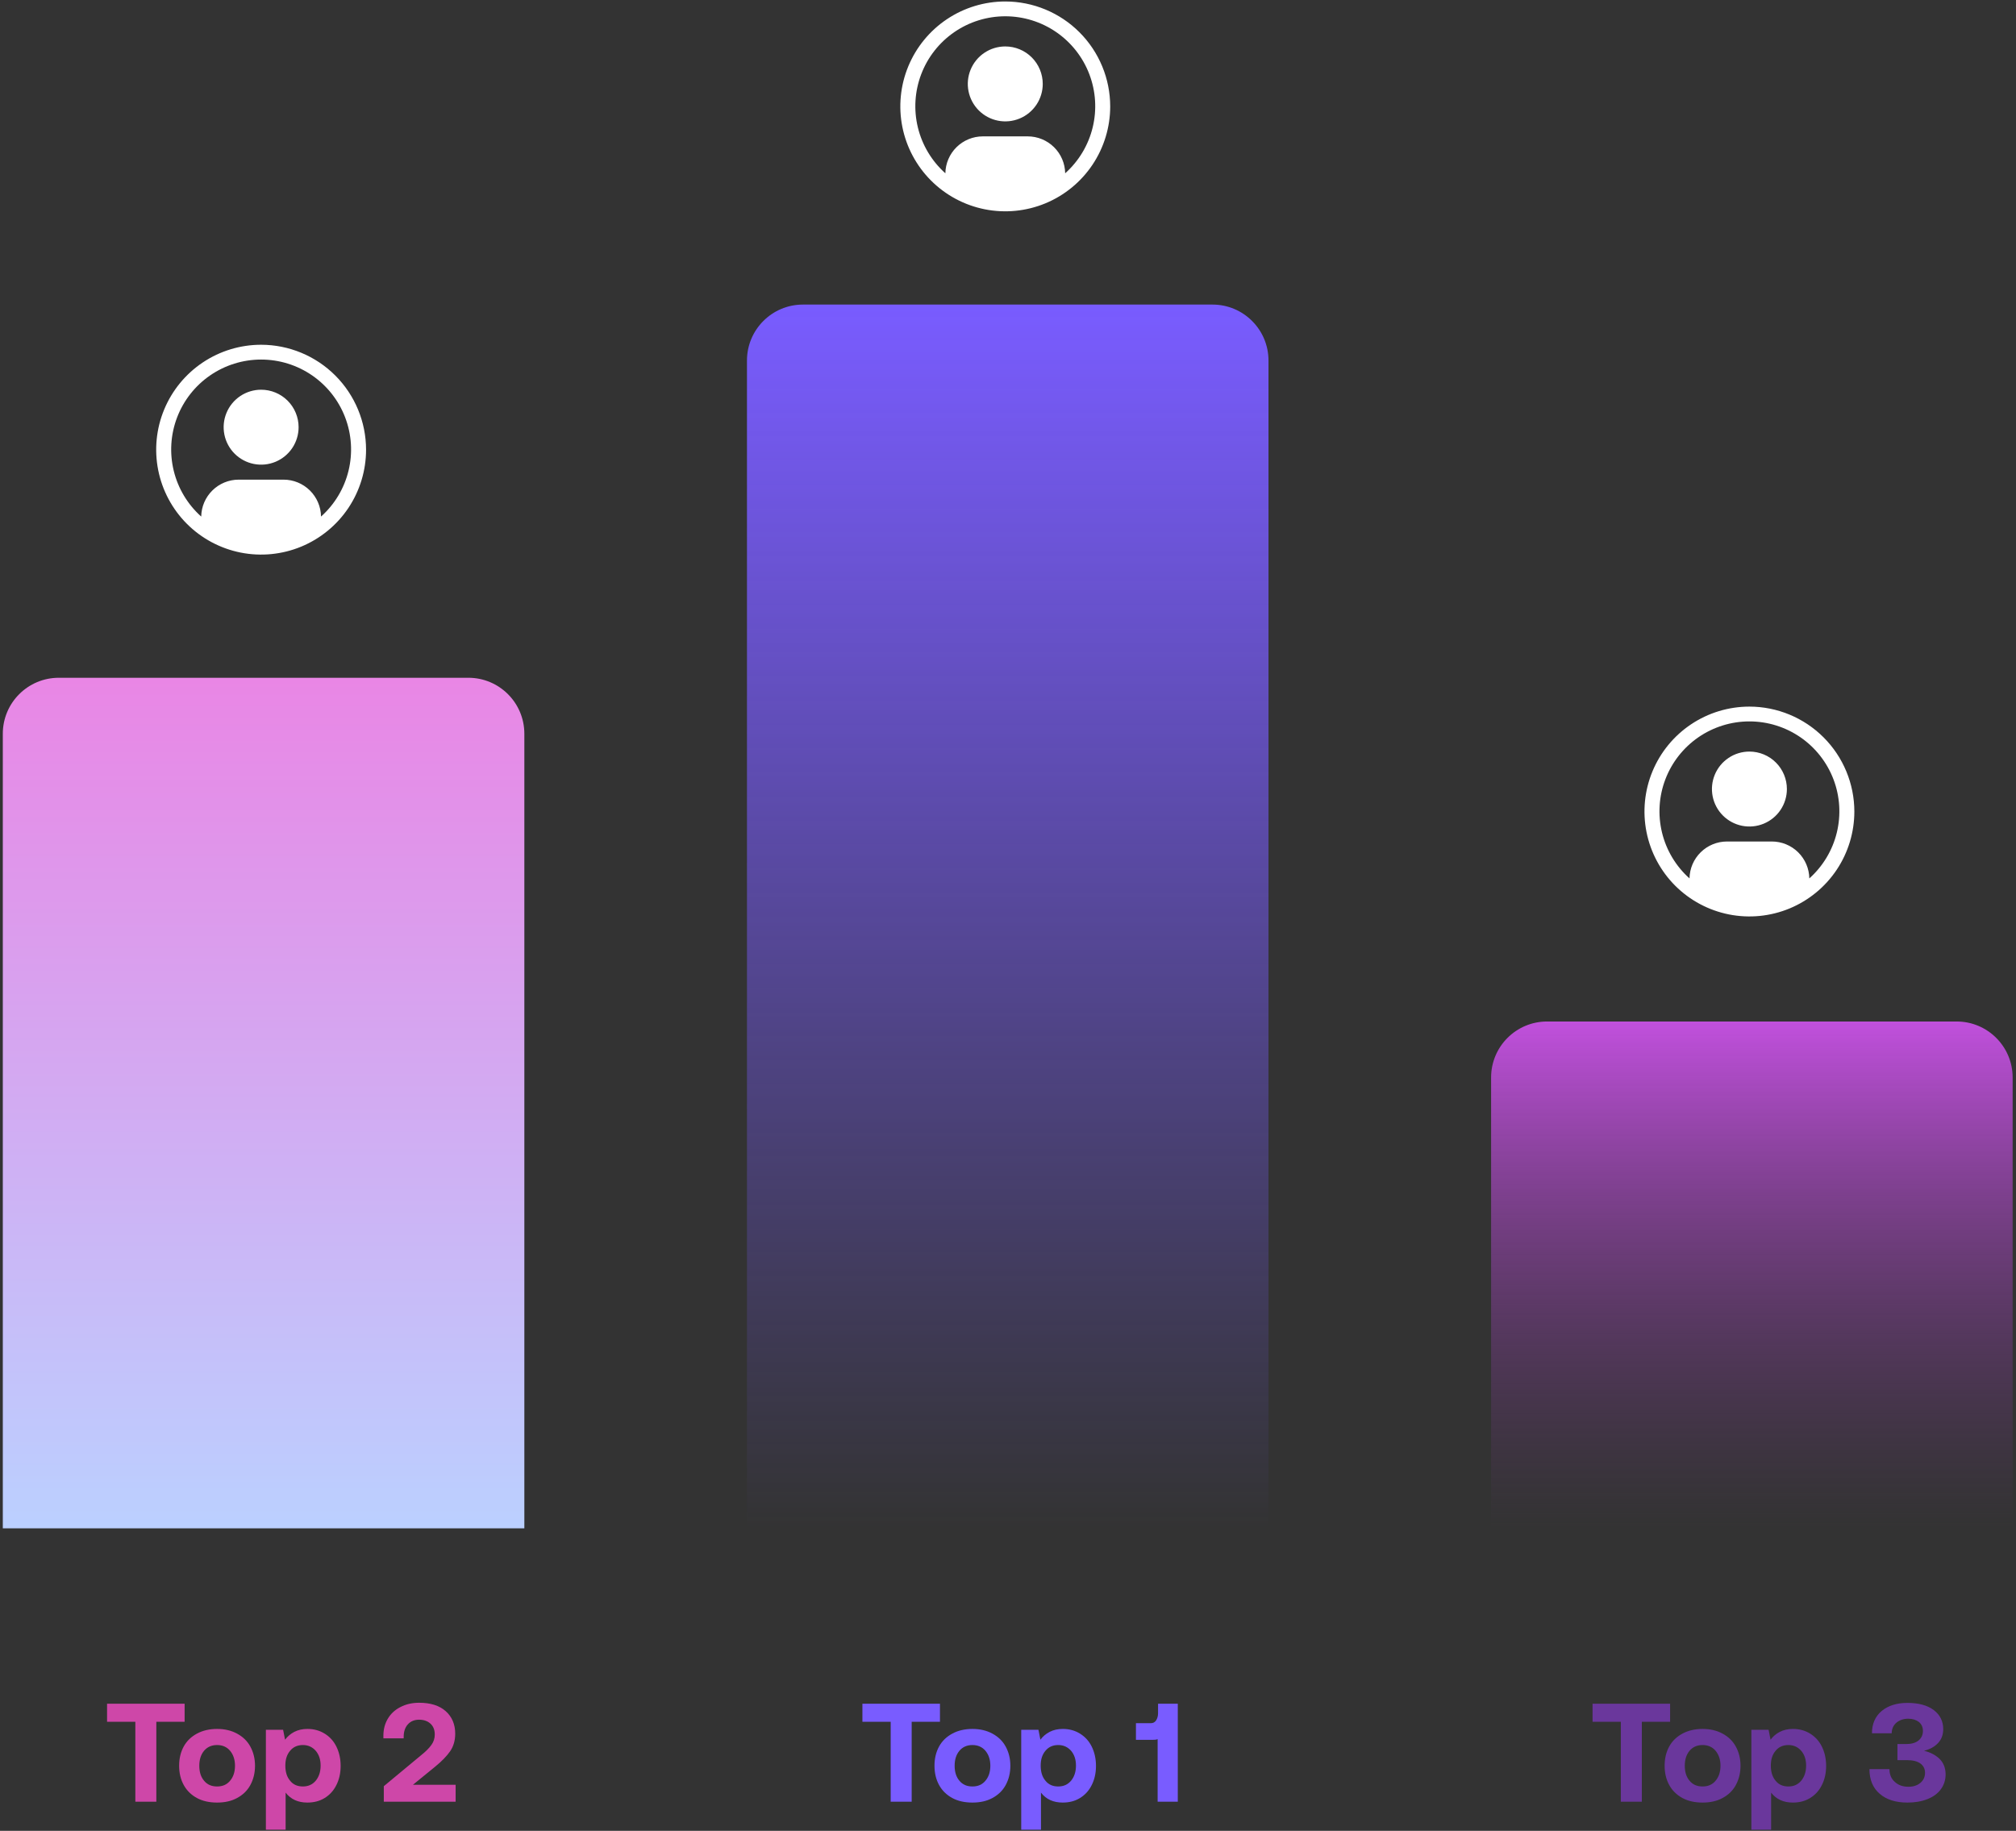 <svg width="360" height="327" viewBox="0 0 360 327" fill="none" xmlns="http://www.w3.org/2000/svg">
<rect x="0" y="0" width="360" height="327" fill="#333333" stroke="none"/>
<path d="M0.502 131.052C0.502 125.529 4.98 121.052 10.502 121.052H83.634C89.157 121.052 93.634 125.529 93.634 131.052V272.962H0.502V131.052Z" fill="url(#paint0_linear_14_1974)"/>
<path d="M154.001 304.295V307.52H159.051V321.795H162.801V307.52H167.851V304.295H154.001ZM170.072 321.145C171.097 321.695 172.297 321.945 173.647 321.945C174.997 321.945 176.172 321.695 177.197 321.145C178.222 320.595 179.022 319.845 179.572 318.845C180.122 317.845 180.422 316.695 180.422 315.37C180.422 314.07 180.122 312.92 179.572 311.92C179.022 310.92 178.222 310.17 177.197 309.62C176.172 309.07 174.997 308.795 173.647 308.795C172.297 308.795 171.097 309.07 170.072 309.62C169.047 310.17 168.247 310.92 167.697 311.92C167.147 312.92 166.872 314.07 166.872 315.37C166.872 316.67 167.147 317.82 167.697 318.82C168.247 319.82 169.047 320.595 170.072 321.145ZM175.972 318.045C175.397 318.745 174.622 319.07 173.647 319.07C172.672 319.07 171.897 318.745 171.322 318.045C170.747 317.37 170.472 316.47 170.472 315.37C170.472 314.27 170.747 313.395 171.322 312.695C171.897 312.02 172.672 311.67 173.647 311.67C174.622 311.67 175.397 312.02 175.972 312.695C176.547 313.395 176.847 314.27 176.847 315.37C176.847 316.47 176.547 317.37 175.972 318.045ZM192.837 309.62C191.937 309.07 190.937 308.795 189.787 308.795C188.887 308.795 188.112 308.97 187.437 309.32C186.762 309.67 186.212 310.145 185.787 310.72L185.437 308.945H182.362V326.795H185.887V320.17C186.812 321.37 188.112 321.945 189.762 321.945C190.912 321.945 191.937 321.695 192.837 321.145C193.737 320.595 194.437 319.845 194.937 318.845C195.437 317.87 195.712 316.72 195.712 315.395C195.712 314.095 195.437 312.92 194.937 311.92C194.437 310.92 193.737 310.17 192.837 309.62ZM191.262 318.045C190.662 318.745 189.912 319.07 188.962 319.07C188.012 319.07 187.237 318.745 186.687 318.045C186.112 317.37 185.837 316.47 185.837 315.345C185.837 314.245 186.112 313.37 186.687 312.695C187.237 312.02 188.012 311.67 188.962 311.67C189.912 311.67 190.662 312.02 191.262 312.695C191.837 313.37 192.137 314.245 192.137 315.345C192.137 316.445 191.837 317.345 191.262 318.045ZM210.321 304.295H206.796V305.995C206.796 306.495 206.671 306.92 206.446 307.27C206.221 307.62 205.896 307.77 205.471 307.77H202.846V310.745H205.771C206.171 310.745 206.496 310.72 206.721 310.62V321.795H210.321V304.295Z" fill="#795CFF"/>
<path d="M284.384 304.295V307.52H289.434V321.795H293.184V307.52H298.234V304.295H284.384ZM300.455 321.145C301.48 321.695 302.68 321.945 304.03 321.945C305.38 321.945 306.555 321.695 307.58 321.145C308.605 320.595 309.405 319.845 309.955 318.845C310.505 317.845 310.805 316.695 310.805 315.37C310.805 314.07 310.505 312.92 309.955 311.92C309.405 310.92 308.605 310.17 307.58 309.62C306.555 309.07 305.38 308.795 304.03 308.795C302.68 308.795 301.48 309.07 300.455 309.62C299.43 310.17 298.63 310.92 298.08 311.92C297.53 312.92 297.255 314.07 297.255 315.37C297.255 316.67 297.53 317.82 298.08 318.82C298.63 319.82 299.43 320.595 300.455 321.145ZM306.355 318.045C305.78 318.745 305.005 319.07 304.03 319.07C303.055 319.07 302.28 318.745 301.705 318.045C301.13 317.37 300.855 316.47 300.855 315.37C300.855 314.27 301.13 313.395 301.705 312.695C302.28 312.02 303.055 311.67 304.03 311.67C305.005 311.67 305.78 312.02 306.355 312.695C306.93 313.395 307.23 314.27 307.23 315.37C307.23 316.47 306.93 317.37 306.355 318.045ZM323.22 309.62C322.32 309.07 321.32 308.795 320.17 308.795C319.27 308.795 318.495 308.97 317.82 309.32C317.145 309.67 316.595 310.145 316.17 310.72L315.82 308.945H312.745V326.795H316.27V320.17C317.195 321.37 318.495 321.945 320.145 321.945C321.295 321.945 322.32 321.695 323.22 321.145C324.12 320.595 324.82 319.845 325.32 318.845C325.82 317.87 326.095 316.72 326.095 315.395C326.095 314.095 325.82 312.92 325.32 311.92C324.82 310.92 324.12 310.17 323.22 309.62ZM321.645 318.045C321.045 318.745 320.295 319.07 319.345 319.07C318.395 319.07 317.62 318.745 317.07 318.045C316.495 317.37 316.22 316.47 316.22 315.345C316.22 314.245 316.495 313.37 317.07 312.695C317.62 312.02 318.395 311.67 319.345 311.67C320.295 311.67 321.045 312.02 321.645 312.695C322.22 313.37 322.52 314.245 322.52 315.345C322.52 316.445 322.22 317.345 321.645 318.045ZM346.354 314.145C345.629 313.445 344.704 312.97 343.579 312.695C344.604 312.445 345.429 311.995 346.054 311.345C346.679 310.695 347.004 309.87 347.004 308.82C347.004 307.42 346.429 306.27 345.304 305.42C344.179 304.57 342.604 304.145 340.604 304.145C338.679 304.145 337.154 304.645 336.004 305.595C334.854 306.57 334.279 307.895 334.279 309.57H337.804C337.804 308.77 338.104 308.145 338.654 307.67C339.204 307.22 339.904 306.97 340.754 306.97C341.529 306.97 342.154 307.17 342.654 307.545C343.129 307.945 343.379 308.47 343.379 309.145C343.379 309.87 343.104 310.445 342.579 310.87C342.054 311.295 341.304 311.495 340.354 311.495H338.829V314.37H340.554C341.579 314.37 342.379 314.57 342.929 314.97C343.479 315.37 343.754 315.92 343.754 316.62C343.754 317.395 343.454 317.995 342.904 318.445C342.354 318.895 341.654 319.12 340.804 319.12C339.804 319.12 339.004 318.845 338.379 318.27C337.729 317.72 337.404 316.945 337.404 315.97H333.829C333.829 317.845 334.429 319.32 335.654 320.37C336.854 321.42 338.504 321.945 340.604 321.945C341.954 321.945 343.154 321.745 344.204 321.32C345.229 320.92 346.029 320.32 346.579 319.57C347.129 318.82 347.429 317.92 347.429 316.92C347.429 315.77 347.054 314.845 346.354 314.145Z" fill="#6A379C"/>
<path d="M266.268 192.444C266.268 186.921 270.745 182.444 276.268 182.444H349.4C354.923 182.444 359.4 186.921 359.4 192.444V272.962H266.268V192.444Z" fill="url(#paint1_linear_14_1974)"/>
<path d="M133.386 64.398C133.386 58.875 137.863 54.398 143.386 54.398H216.517C222.04 54.398 226.517 58.875 226.517 64.398V272.962H133.386V64.398Z" fill="url(#paint2_linear_14_1974)"/>
<path d="M19.118 304.295V307.52H24.168V321.795H27.918V307.52H32.968V304.295H19.118ZM35.189 321.145C36.214 321.695 37.414 321.945 38.764 321.945C40.114 321.945 41.289 321.695 42.314 321.145C43.339 320.595 44.139 319.845 44.689 318.845C45.239 317.845 45.539 316.695 45.539 315.37C45.539 314.07 45.239 312.92 44.689 311.92C44.139 310.92 43.339 310.17 42.314 309.62C41.289 309.07 40.114 308.795 38.764 308.795C37.414 308.795 36.214 309.07 35.189 309.62C34.164 310.17 33.364 310.92 32.814 311.92C32.264 312.92 31.989 314.07 31.989 315.37C31.989 316.67 32.264 317.82 32.814 318.82C33.364 319.82 34.164 320.595 35.189 321.145ZM41.089 318.045C40.514 318.745 39.739 319.07 38.764 319.07C37.789 319.07 37.014 318.745 36.439 318.045C35.864 317.37 35.589 316.47 35.589 315.37C35.589 314.27 35.864 313.395 36.439 312.695C37.014 312.02 37.789 311.67 38.764 311.67C39.739 311.67 40.514 312.02 41.089 312.695C41.664 313.395 41.964 314.27 41.964 315.37C41.964 316.47 41.664 317.37 41.089 318.045ZM57.954 309.62C57.054 309.07 56.054 308.795 54.904 308.795C54.004 308.795 53.229 308.97 52.554 309.32C51.879 309.67 51.329 310.145 50.904 310.72L50.554 308.945H47.479V326.795H51.004V320.17C51.929 321.37 53.229 321.945 54.879 321.945C56.029 321.945 57.054 321.695 57.954 321.145C58.854 320.595 59.554 319.845 60.054 318.845C60.554 317.87 60.829 316.72 60.829 315.395C60.829 314.095 60.554 312.92 60.054 311.92C59.554 310.92 58.854 310.17 57.954 309.62ZM56.379 318.045C55.779 318.745 55.029 319.07 54.079 319.07C53.129 319.07 52.354 318.745 51.804 318.045C51.229 317.37 50.954 316.47 50.954 315.345C50.954 314.245 51.229 313.37 51.804 312.695C52.354 312.02 53.129 311.67 54.079 311.67C55.029 311.67 55.779 312.02 56.379 312.695C56.954 313.37 57.254 314.245 57.254 315.345C57.254 316.445 56.954 317.345 56.379 318.045ZM75.163 313.52L68.538 319.02V321.795H81.363V318.77H73.738L77.663 315.57C78.888 314.57 79.788 313.645 80.388 312.77C80.988 311.895 81.288 310.845 81.288 309.645C81.288 307.97 80.713 306.62 79.588 305.62C78.463 304.62 76.888 304.12 74.838 304.12C73.563 304.12 72.438 304.395 71.488 304.895C70.513 305.395 69.763 306.095 69.238 306.995C68.713 307.895 68.463 308.895 68.463 309.995V310.47H72.088V310.195C72.088 309.27 72.338 308.52 72.838 307.97C73.338 307.42 74.013 307.145 74.838 307.145C75.688 307.145 76.363 307.395 76.863 307.845C77.363 308.295 77.638 308.945 77.638 309.795C77.638 310.47 77.438 311.095 77.038 311.645C76.638 312.22 76.013 312.845 75.163 313.52Z" fill="#CE47A8"/>
<path d="M46.63 69.605C45.306 69.605 44.012 69.998 42.911 70.733C41.811 71.468 40.953 72.514 40.447 73.737C39.94 74.959 39.807 76.305 40.066 77.603C40.324 78.901 40.961 80.094 41.897 81.03C42.833 81.966 44.026 82.603 45.324 82.861C46.622 83.12 47.968 82.987 49.191 82.481C50.413 81.974 51.459 81.116 52.194 80.016C52.929 78.915 53.322 77.621 53.322 76.298C53.322 74.523 52.617 72.82 51.362 71.565C50.107 70.31 48.404 69.605 46.63 69.605Z" fill="white"/>
<path d="M46.63 61.574C42.923 61.574 39.3 62.673 36.219 64.732C33.137 66.791 30.736 69.718 29.317 73.142C27.899 76.566 27.528 80.334 28.251 83.969C28.974 87.604 30.759 90.943 33.379 93.563C36 96.184 39.339 97.969 42.974 98.692C46.609 99.415 50.376 99.044 53.8 97.625C57.224 96.207 60.151 93.805 62.21 90.724C64.269 87.642 65.368 84.019 65.368 80.313C65.362 75.345 63.386 70.582 59.873 67.069C56.361 63.556 51.598 61.58 46.63 61.574ZM57.327 92.26C57.3 90.505 56.585 88.83 55.335 87.597C54.085 86.363 52.401 85.67 50.645 85.667H42.614C40.858 85.67 39.174 86.363 37.924 87.597C36.674 88.83 35.959 90.505 35.932 92.26C33.505 90.093 31.794 87.24 31.024 84.078C30.255 80.916 30.464 77.595 31.623 74.555C32.783 71.514 34.839 68.898 37.519 67.052C40.199 65.206 43.376 64.218 46.63 64.218C49.884 64.218 53.062 65.206 55.741 67.052C58.421 68.898 60.477 71.514 61.637 74.555C62.797 77.595 63.006 80.916 62.236 84.078C61.467 87.24 59.754 90.093 57.327 92.26Z" fill="white"/>
<path d="M179.513 8.295C178.189 8.295 176.895 8.687 175.795 9.423C174.694 10.158 173.836 11.203 173.33 12.426C172.823 13.649 172.691 14.995 172.949 16.293C173.207 17.591 173.845 18.784 174.78 19.72C175.716 20.655 176.909 21.293 178.207 21.551C179.505 21.809 180.851 21.677 182.074 21.17C183.297 20.664 184.342 19.806 185.077 18.705C185.813 17.605 186.205 16.311 186.205 14.987C186.205 13.212 185.5 11.51 184.245 10.255C182.99 9 181.288 8.295 179.513 8.295Z" fill="white"/>
<path d="M179.513 0.264C175.807 0.264 172.184 1.363 169.102 3.422C166.021 5.481 163.619 8.408 162.2 11.832C160.782 15.256 160.411 19.024 161.134 22.659C161.857 26.294 163.642 29.632 166.262 32.253C168.883 34.874 172.222 36.658 175.857 37.381C179.492 38.104 183.26 37.733 186.684 36.315C190.108 34.897 193.034 32.495 195.093 29.413C197.152 26.332 198.251 22.709 198.251 19.003C198.246 14.035 196.27 9.272 192.757 5.759C189.244 2.246 184.481 0.27 179.513 0.264ZM190.21 30.95C190.183 29.194 189.468 27.52 188.218 26.286C186.968 25.053 185.284 24.36 183.528 24.357H175.497C173.741 24.36 172.057 25.053 170.807 26.286C169.558 27.52 168.842 29.194 168.816 30.95C166.388 28.783 164.677 25.929 163.907 22.767C163.138 19.606 163.347 16.285 164.507 13.245C165.666 10.204 167.722 7.588 170.402 5.742C173.082 3.896 176.259 2.908 179.513 2.908C182.767 2.908 185.945 3.896 188.625 5.742C191.304 7.588 193.36 10.204 194.52 13.245C195.68 16.285 195.889 19.606 195.12 22.767C194.35 25.929 192.637 28.783 190.21 30.95Z" fill="white"/>
<path d="M312.395 134.234C311.072 134.234 309.778 134.626 308.677 135.361C307.577 136.097 306.719 137.142 306.212 138.365C305.706 139.588 305.573 140.933 305.832 142.232C306.09 143.53 306.727 144.722 307.663 145.658C308.599 146.594 309.792 147.231 311.09 147.49C312.388 147.748 313.734 147.615 314.956 147.109C316.179 146.602 317.225 145.745 317.96 144.644C318.695 143.543 319.088 142.25 319.088 140.926C319.088 139.151 318.383 137.449 317.128 136.194C315.873 134.939 314.17 134.234 312.395 134.234Z" fill="white"/>
<path d="M312.395 126.203C308.689 126.203 305.066 127.302 301.985 129.361C298.903 131.42 296.501 134.346 295.083 137.77C293.665 141.194 293.294 144.962 294.017 148.597C294.74 152.232 296.525 155.571 299.145 158.192C301.766 160.812 305.105 162.597 308.74 163.32C312.375 164.043 316.142 163.672 319.566 162.254C322.99 160.835 325.917 158.434 327.976 155.352C330.035 152.27 331.134 148.647 331.134 144.941C331.128 139.973 329.152 135.21 325.639 131.697C322.126 128.184 317.363 126.208 312.395 126.203ZM323.092 156.889C323.066 155.133 322.35 153.458 321.101 152.225C319.851 150.991 318.167 150.299 316.411 150.295H308.38C306.624 150.299 304.94 150.991 303.69 152.225C302.44 153.458 301.725 155.133 301.698 156.889C299.271 154.721 297.559 151.868 296.79 148.706C296.02 145.544 296.229 142.223 297.389 139.183C298.549 136.143 300.605 133.526 303.285 131.68C305.965 129.835 309.142 128.846 312.396 128.846C315.65 128.846 318.827 129.835 321.507 131.68C324.187 133.526 326.243 136.143 327.403 139.183C328.563 142.223 328.772 145.544 328.002 148.706C327.233 151.868 325.52 154.721 323.092 156.889Z" fill="white"/>
<defs>
<linearGradient id="paint0_linear_14_1974" x1="47.068" y1="121.052" x2="47.068" y2="272.962" gradientUnits="userSpaceOnUse">
<stop stop-color="#E986E5"/>
<stop offset="1" stop-color="#BBD0FF"/>
</linearGradient>
<linearGradient id="paint1_linear_14_1974" x1="312.834" y1="182.444" x2="312.834" y2="272.962" gradientUnits="userSpaceOnUse">
<stop stop-color="#C150DD"/>
<stop offset="1" stop-color="#6A357D" stop-opacity="0"/>
</linearGradient>
<linearGradient id="paint2_linear_14_1974" x1="179.951" y1="54.398" x2="179.951" y2="272.962" gradientUnits="userSpaceOnUse">
<stop stop-color="#795CFF"/>
<stop offset="1" stop-color="#795CFF" stop-opacity="0"/>
</linearGradient>
</defs>
</svg>
